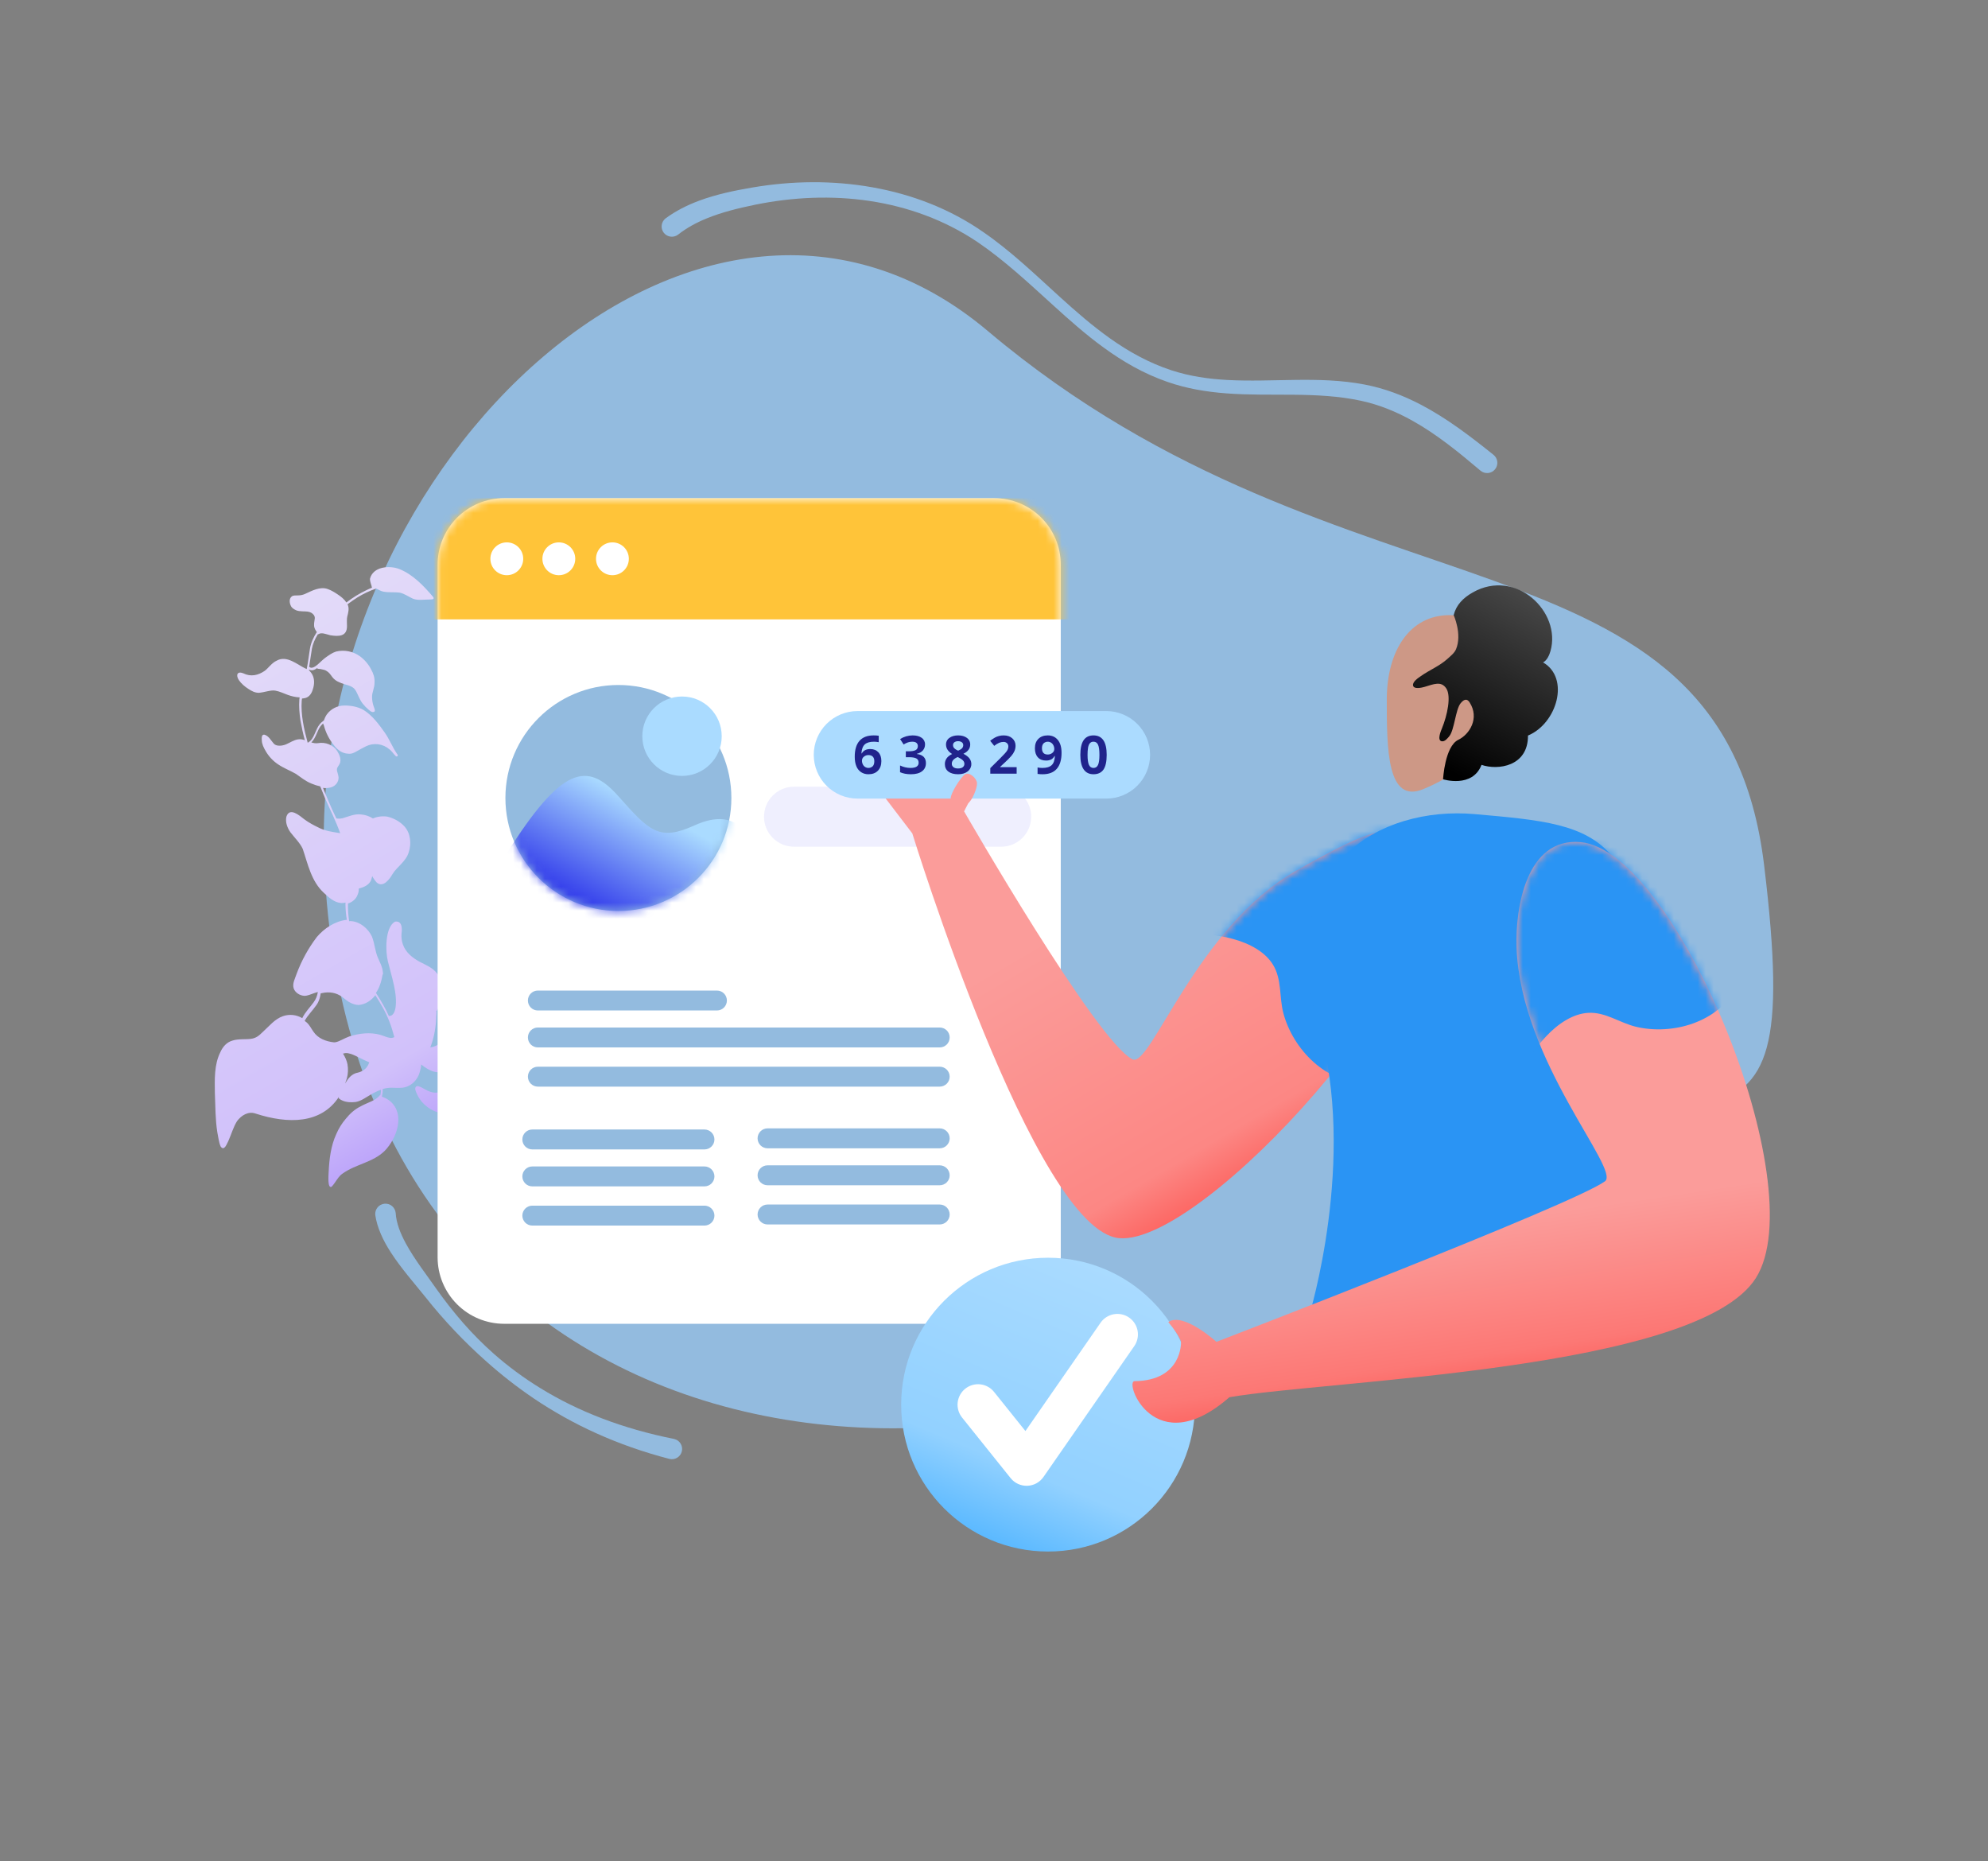 <svg width="250" height="234" viewBox="0 0 250 234" fill="none" xmlns="http://www.w3.org/2000/svg">
<rect x="0" y="0" width="250" height="234" fill="#808080" stroke="none"/>
<path fill-rule="evenodd" clip-rule="evenodd" d="M124.24 41.636C169.273 79.613 216.543 65.058 221.843 108.767C227.474 155.227 212.413 127.265 176.141 156.253C123.204 198.562 43.714 183.8 40.77 108.326C38.811 58.044 88.463 11.466 124.24 41.636Z" fill="#93BBDF"/>
<path d="M28.705 143.491C29.102 142.611 29.34 141.714 29.808 140.973C30.336 140.251 31.224 139.693 32.142 140.02C36.254 141.352 40.388 141.321 42.614 137.925C42.599 137.976 42.592 138.03 42.596 138.084C42.596 138.134 42.656 138.153 42.706 138.152C42.757 138.251 42.947 138.328 43.047 138.377C43.566 138.609 44.153 138.632 44.719 138.565C45.433 138.447 46.014 137.973 46.636 137.628C47.037 137.387 47.461 137.185 47.901 137.026C47.911 137.257 47.887 137.488 47.83 137.712C47.818 137.709 47.806 137.708 47.794 137.71C47.782 137.712 47.77 137.716 47.76 137.723C47.262 138.405 46.22 138.617 45.352 139.114C44.611 139.471 44.001 140.035 43.482 140.678C42.991 141.251 42.59 141.896 42.292 142.591C41.595 144.1 41.407 145.772 41.327 147.414C41.321 147.742 41.154 149.503 41.707 149.218C42.237 148.645 42.516 147.926 43.098 147.551C44.784 146.357 46.889 146.173 48.382 144.704C49.884 143.155 50.971 140.169 49.112 138.502C48.837 138.266 48.521 138.081 48.18 137.957C48.12 137.938 48.08 137.908 48.02 137.889C48.105 137.578 48.142 137.256 48.128 136.933C48.482 136.824 48.85 136.769 49.22 136.771C49.766 136.764 50.334 136.847 50.869 136.721C51.791 136.521 52.517 135.747 52.775 134.839C52.851 134.55 52.966 134.191 52.961 133.843C53.423 134.205 53.924 134.547 54.493 134.729C55.311 134.957 56.334 134.855 56.65 133.917C56.842 133.318 56.695 132.694 56.638 132.098C56.584 131.702 56.706 131.114 56.779 130.626C56.819 130.848 56.903 131.059 57.025 131.249C57.178 131.496 57.349 131.732 57.521 131.968C57.438 133.262 57.425 134.693 58.135 135.828C56.372 135.561 55.979 138.389 53.517 137.007C53.197 136.872 52.334 136.216 52.222 136.824C52.195 137.013 52.276 137.171 52.338 137.34C52.502 137.756 52.728 138.145 53.008 138.494C53.855 139.508 55.316 140.256 56.633 139.902C57.099 139.787 57.532 139.414 57.818 139.192C58.158 138.949 58.535 138.764 58.934 138.642C59.746 138.373 60.62 138.273 61.34 137.827C61.506 137.718 61.658 137.589 61.792 137.444C61.91 138.108 62.365 138.749 63.346 139.343C64.677 140.033 65.993 140.405 67.06 141.505C67.241 141.662 67.605 142.174 67.847 142.45C68.15 142.794 68.366 142.632 68.431 142.224C68.889 140.638 68.967 138.897 68.233 137.376C67.895 136.574 67.347 135.657 67.13 134.944C66.993 134.289 67.006 133.782 67.048 133.086C67.135 132.083 67.435 131.11 67.927 130.232C68.103 129.892 68.367 129.581 68.582 129.27C69.069 130.119 69.162 131.221 68.984 132.088C68.701 133.334 68.001 134.645 68.533 135.921C68.75 136.534 69.164 137.096 69.822 137.257C70.181 137.372 70.579 137.367 70.928 137.512C71.128 137.583 71.32 137.678 71.498 137.793L71.588 137.822C71.605 137.817 71.621 137.809 71.635 137.797C71.649 137.786 71.661 137.772 71.669 137.756C71.677 137.74 71.682 137.722 71.683 137.704C71.684 137.687 71.682 137.669 71.676 137.652C71.832 137.471 71.945 136.913 72.013 136.803C72.812 134.616 74.028 133.289 73.202 130.715C73.1 130.387 72.977 130.066 72.832 129.755C73.06 129.712 73.278 129.65 73.506 129.608C74.745 129.294 76.058 129.368 77.12 130.021C77.47 130.216 77.94 130.498 78.152 130.714C78.282 130.822 78.354 131.01 78.524 131.048C78.851 131.004 78.578 130.57 78.555 130.381C78.265 129.381 78.114 128.409 78.162 127.434C78.171 125.704 79.116 124.142 79.592 122.446C79.932 120.971 79.634 119.374 78.942 118.031C77.976 116.204 75.825 115.087 73.806 115.827L73.49 115.99C72.753 115.044 71.652 114.412 70.524 114.018C69.805 113.738 69.048 113.628 68.319 113.378C67.021 112.897 65.501 112.18 64.279 113.01C64.298 112.95 64.327 112.91 64.337 112.88C65.116 111.578 65.157 110.007 65.298 108.534C65.326 107.818 65.448 107.108 65.66 106.423C65.662 106.425 65.663 106.428 65.665 106.43C65.668 106.431 65.67 106.433 65.673 106.434C65.676 106.435 65.679 106.435 65.682 106.435C65.685 106.434 65.688 106.434 65.69 106.432C66.156 106.367 66.597 106.64 67.135 106.713C67.621 106.76 68.109 106.767 68.596 106.735C68.709 107.002 68.821 107.269 68.993 107.505C69.398 108.047 69.949 108.438 70.569 108.719C71.958 109.328 72.589 108.128 73.194 107.116C73.418 106.776 73.803 106.552 74.187 106.23C74.571 105.911 74.888 105.518 75.117 105.075C75.487 104.385 75.615 103.519 75.308 102.777C75.083 102.292 74.564 102.11 74.085 101.957C73.347 101.737 72.6 101.647 71.881 101.367C71.362 101.184 70.892 100.902 70.343 100.759C69.924 100.625 69.467 100.661 69.04 100.706C68.584 100.806 68.118 100.862 67.651 100.872C67.915 99.735 68.129 98.5 68.805 97.727C69.403 96.994 70.294 96.684 71.198 96.644C71.332 96.628 71.469 96.643 71.596 96.689C71.982 97.39 72.468 98.09 73.266 98.328C73.835 98.56 74.55 98.442 74.982 98.019C75.053 97.931 75.112 97.833 75.157 97.729C75.499 98.878 76.223 99.505 77.474 99.41C77.822 99.406 78.159 99.333 78.506 99.279C78.645 99.257 78.804 99.225 78.912 99.144C79.149 98.973 79.174 98.585 78.924 98.439C78.564 98.274 78.129 98.448 77.762 98.512C77.355 98.597 77.098 98.729 76.789 98.614C76.309 98.411 75.885 97.879 75.463 97.496C76.107 97.34 76.68 96.995 77.05 96.453C77.462 95.991 77.927 95.777 78.551 95.63C79.136 95.504 79.77 95.327 80.172 94.845C80.739 94.053 80.744 92.8 79.99 92.114C78.864 91.094 77.53 91.706 77.568 93.237C77.564 93.714 77.631 94.329 77.526 94.659C77.372 95.088 76.998 95.43 76.514 95.704C76.109 95.888 75.694 96.102 75.42 96.444C75.416 95.32 74.634 94.773 73.691 94.009C72.934 93.4 72.063 92.948 71.13 92.678C70.751 92.574 70.322 92.42 69.926 92.574C69.501 92.768 69.597 93.293 69.829 93.599C70.316 94.398 71.276 94.903 71.326 95.728C71.377 95.876 71.301 96.116 71.323 96.304C70.358 96.276 69.349 96.646 68.702 97.38C67.809 98.315 67.655 99.619 67.372 100.816C66.597 100.865 65.802 100.874 65.028 100.973C64.998 100.964 64.978 100.974 64.949 101.014C64.924 101.002 64.896 100.999 64.869 101.005C64.845 101.014 64.824 101.029 64.808 101.048C64.791 101.068 64.78 101.091 64.775 101.116C64.771 101.141 64.772 101.167 64.781 101.191C64.789 101.215 64.803 101.237 64.822 101.254C65.57 101.633 66.22 102.179 66.721 102.851C66.21 104.19 65.58 105.489 65.249 106.885C64.919 108.38 65.049 110.039 64.647 111.395C64.477 112.083 64.164 112.544 63.874 113.194C63.903 113.154 63.864 113.224 63.825 113.294C63.74 113.38 63.674 113.482 63.63 113.595L63.6 113.585C62.074 113.097 60.547 114.258 59.25 114.701C58.825 114.846 58.358 114.911 58.011 114.965C57.634 115.009 56.571 115.032 57.323 115.57C58.084 116.077 58.924 116.495 59.667 117.062C60.089 117.445 60.483 118.016 60.769 118.57C61.533 120.101 62.12 121.824 63.21 123.162C63.2 123.195 63.201 123.229 63.211 123.262C63.669 124.151 63.253 125.09 62.355 125.578C61.94 125.792 61.294 125.849 60.791 126.134C59.352 125.525 57.784 126.558 57.003 127.76C56.702 128.341 56.601 129.018 56.579 129.654C56.578 129.85 56.587 130.045 56.606 130.24C56.573 130.196 56.528 130.161 56.478 130.139C56.427 130.117 56.371 130.109 56.316 130.115C55.8 130.181 55.461 130.93 55.255 131.161C54.981 131.503 54.525 131.637 54.109 131.702C54.621 130.463 54.821 128.96 54.85 128.045C54.846 127.747 54.921 127.408 54.878 127.13C54.897 127.122 54.914 127.109 54.927 127.093C54.941 127.078 54.951 127.059 54.957 127.04C54.984 126.85 55.418 126.577 55.603 126.256C55.827 125.866 55.891 125.408 55.886 124.961C55.934 124.036 55.556 123.156 54.98 122.427C54.434 121.658 53.446 121.293 52.755 120.923C51.804 120.388 51.031 119.761 50.671 118.772C50.513 118.32 50.453 117.839 50.495 117.362C50.597 116.735 50.555 115.731 49.662 115.891C48.409 116.612 48.455 119.614 48.778 120.872C49.239 122.785 50.031 125.002 49.725 126.785C49.612 127.343 49.369 127.744 48.971 127.749C48.941 127.739 48.921 127.749 48.892 127.74C48.483 126.8 47.955 125.922 47.408 125.054C47.367 124.975 47.317 124.926 47.276 124.847C47.479 124.552 47.642 124.233 47.761 123.897C47.922 123.468 48.036 123.023 48.103 122.57C48.212 122.49 48.149 122.272 48.138 122.152C48.081 121.557 47.776 121.014 47.541 120.46C47.153 119.61 47.131 118.646 46.762 117.736C46.273 116.738 45.299 115.915 44.174 115.819C44.085 115.809 43.994 115.813 43.906 115.832C43.793 115.096 43.745 114.352 43.76 113.607C44.294 113.432 44.777 113.058 44.969 112.509C45.08 112.265 45.131 111.999 45.119 111.731C45.733 111.565 46.396 111.298 46.657 110.689C46.714 110.509 46.772 110.329 46.809 110.16C46.96 110.454 47.151 110.726 47.376 110.968C48.19 111.674 49.001 110.531 49.371 109.89C49.897 109.019 51.042 108.329 51.386 107.202C51.77 106.104 51.644 104.743 50.819 103.869C50.265 103.279 49.504 102.871 48.707 102.682C48.102 102.59 47.484 102.666 46.92 102.902L46.9 102.912C46.438 102.619 45.91 102.444 45.363 102.404C44.567 102.314 43.826 102.671 43.063 102.889C42.848 102.938 42.627 102.951 42.408 102.927L42.378 102.917C42.353 102.905 42.325 102.902 42.298 102.908C41.972 102.226 41.645 101.545 41.359 100.842C41.113 100.269 40.857 99.675 40.621 99.072C40.968 99.119 41.32 99.091 41.654 98.99C42.199 98.834 42.62 98.292 42.573 97.716C42.539 97.359 42.356 97.003 42.372 96.745C42.36 96.526 42.547 96.355 42.712 96.044C42.964 95.515 42.698 94.901 42.404 94.428C41.907 93.659 40.909 93.273 39.996 93.443C39.669 93.487 39.439 93.43 39.15 93.354C39.72 92.81 39.888 91.874 40.318 91.302C40.416 91.179 40.524 91.064 40.642 90.96C40.634 90.987 40.635 91.016 40.644 91.043C40.654 91.069 40.671 91.092 40.694 91.109C40.697 91.154 40.711 91.198 40.735 91.237C40.969 92.121 41.386 92.945 41.957 93.658C42.392 94.259 43.014 94.739 43.78 94.769C44.188 94.834 44.563 94.64 44.889 94.448C45.254 94.234 45.63 94.041 46.005 93.847C46.481 93.608 47.017 93.515 47.545 93.582C48.073 93.648 48.57 93.87 48.972 94.219C49.242 94.405 49.456 94.77 49.747 95.045C49.765 95.074 49.792 95.096 49.824 95.108C49.856 95.12 49.891 95.121 49.923 95.11C49.956 95.099 49.983 95.077 50.002 95.049C50.02 95.02 50.028 94.986 50.024 94.952C50.004 94.863 49.913 94.784 49.872 94.705C49.356 93.946 48.977 92.966 48.4 92.138C47.651 91.074 46.833 89.971 45.721 89.269C44.98 88.85 44.104 88.702 43.259 88.712C42.839 88.719 42.426 88.822 42.052 89.015C41.679 89.207 41.355 89.483 41.105 89.822C40.944 90.059 40.817 90.318 40.727 90.591C40.691 90.606 40.66 90.631 40.638 90.662C39.919 91.158 39.769 91.935 39.4 92.626C39.205 92.976 39.059 93.176 38.772 93.349L38.693 93.389C38.215 91.636 37.815 89.841 37.943 88.1C37.949 88.01 37.961 87.92 37.98 87.832C38.119 87.81 38.268 87.808 38.397 87.767C38.902 87.632 39.195 87.181 39.338 86.682C39.568 86.013 39.588 85.228 39.154 84.627C39.083 84.538 38.972 84.37 38.861 84.302C38.874 84.267 38.881 84.23 38.88 84.193C39.23 84.387 39.577 84.234 39.862 84.012L39.872 84.031C40.003 84.139 40.201 84.087 40.351 84.135C40.49 84.163 40.879 84.238 40.999 84.326C41.379 84.53 41.542 84.796 41.794 85.141C42.017 85.425 42.311 85.645 42.647 85.777C43.387 86.146 44.282 86.135 44.677 86.756C44.99 87.22 45.198 87.963 45.612 88.475C45.835 88.754 46.084 89.011 46.357 89.241C46.498 89.368 46.668 89.505 46.858 89.533C47.345 89.557 47.071 89.073 46.988 88.816C46.865 88.454 46.797 88.077 46.786 87.695C46.758 87.059 47.119 86.498 47.1 85.782C47.133 85.216 46.958 84.681 46.683 84.197C46.349 83.537 45.866 82.965 45.272 82.524C44.843 82.213 44.352 81.998 43.833 81.894C43.313 81.79 42.777 81.801 42.262 81.925C41.767 82.08 41.353 82.393 40.949 82.676C40.348 83.111 39.751 83.894 39.235 83.96C39.047 83.982 39.046 83.932 38.876 83.845C39.006 83.078 39.096 82.331 39.226 81.564C39.319 81.016 39.599 80.347 39.97 79.756C40 79.765 40.02 79.755 40.059 79.735C40.434 79.492 40.953 79.724 41.532 79.876C42.568 80.042 43.651 80.059 43.635 78.717C43.63 78.32 43.594 77.813 43.67 77.524C43.794 77.035 43.956 76.477 43.702 75.983C44.115 75.67 44.539 75.376 44.973 75.103C45.71 74.655 46.492 74.286 47.306 74.001C47.606 74.146 47.906 74.341 48.235 74.397C48.872 74.519 49.707 74.439 50.244 74.512C50.892 74.653 51.324 75.006 51.944 75.286C52.593 75.527 53.316 75.379 53.992 75.381C54.211 75.368 54.689 75.422 54.486 75.077C53.286 73.67 51.956 72.254 50.218 71.55C48.97 71.068 46.904 71.232 46.525 72.778C46.531 73.225 46.714 73.531 46.778 73.898C46.562 73.979 46.351 74.071 46.145 74.174C45.227 74.605 44.36 75.136 43.559 75.756C43.305 75.362 42.914 75.038 42.533 74.785C42.112 74.501 41.701 74.238 41.212 74.065C40.254 73.709 39.187 74.308 38.436 74.645C38.137 74.792 37.808 74.867 37.474 74.866C37.206 74.879 36.907 74.833 36.691 74.995C36.316 75.287 36.403 75.843 36.596 76.218C36.728 76.475 37.009 76.631 37.269 76.747C37.678 76.911 38.373 76.853 38.672 76.899C39.05 76.954 39.301 77.1 39.483 77.356C39.559 77.474 39.595 77.613 39.587 77.753C39.57 78.011 39.494 78.251 39.497 78.499C39.461 78.818 39.594 79.124 39.776 79.381C39.792 79.415 39.816 79.446 39.846 79.469C39.427 80.111 39.107 80.8 38.977 81.567C38.829 82.444 38.74 83.29 38.571 84.127C38.532 84.1 38.487 84.08 38.441 84.069C37.432 83.614 36.074 82.338 34.801 83.069C34.188 83.335 33.739 84.016 33.305 84.34C32.457 84.927 31.535 85.127 30.595 84.661C29.836 84.352 29.634 84.882 30.029 85.503C30.343 85.966 30.785 86.339 31.265 86.641C31.646 86.895 32.056 87.108 32.534 87.113C33.259 87.064 34.04 86.736 34.618 86.839C35.166 86.931 35.676 87.194 36.195 87.376C36.654 87.54 37.173 87.673 37.68 87.686C37.661 87.775 37.649 87.865 37.643 87.955C37.575 88.841 37.655 89.724 37.785 90.607C37.934 91.431 38.113 92.264 38.332 93.076C38.062 92.961 37.765 92.923 37.475 92.967C36.92 93.054 36.467 93.387 35.952 93.602C35.477 93.797 34.743 93.875 34.42 93.492C34.068 93.098 33.812 92.555 33.273 92.382C32.855 92.298 32.911 92.844 32.925 93.112C32.94 93.579 33.164 94.014 33.398 94.418C33.775 95.082 34.298 95.65 34.929 96.08C35.701 96.607 36.429 96.857 37.21 97.305C37.832 97.734 38.444 98.244 39.163 98.523C39.52 98.679 39.891 98.797 40.271 98.878C40.455 99.333 40.65 99.808 40.834 100.263C41.499 101.795 42.242 103.238 42.778 104.762C41.822 104.604 40.866 104.497 39.965 104.011C39.465 103.768 38.815 103.428 38.283 103.027C37.661 102.548 36.415 101.44 36.013 102.697C35.862 103.375 36.129 104.087 36.514 104.639C37.049 105.338 37.743 106.006 38.07 106.737C38.709 108.608 39.133 110.79 40.711 112.252C41.335 112.831 42.019 113.479 42.904 113.547C43.088 113.553 43.272 113.534 43.45 113.491C43.441 113.571 43.452 113.64 43.443 113.72C43.451 114.369 43.509 115.016 43.616 115.656C42.146 115.813 40.766 116.725 39.835 117.829C38.772 119.232 37.92 120.783 37.306 122.432C37.115 123.031 36.735 123.652 36.931 124.276C37.107 124.811 37.698 125.181 38.265 125.214C38.692 125.219 39.087 125.015 39.493 124.881C39.648 124.823 39.807 124.774 39.969 124.736C39.903 125.207 39.72 125.653 39.437 126.035C39.017 126.627 38.369 127.261 38.01 128.021C37.648 127.804 37.243 127.67 36.824 127.627C36.404 127.584 35.98 127.633 35.582 127.772C34.542 128.132 33.838 129.045 33.051 129.751C32.57 130.224 32.226 130.526 31.551 130.624C30.946 130.711 29.941 130.604 29.238 130.841C28.514 131.038 28.015 131.621 27.724 132.271C26.918 133.861 27.001 135.719 27.022 137.458C27.091 139.097 27.072 140.758 27.33 142.375C27.456 142.96 27.515 143.655 27.759 144.179C28.234 144.809 28.578 143.681 28.705 143.491ZM67.003 103.205C67.288 103.709 67.503 104.223 67.748 104.747C67.982 105.201 68.225 105.626 68.42 106.1C68.486 106.234 68.541 106.373 68.584 106.516C68.048 106.542 67.451 106.55 67.023 106.445C66.654 106.361 66.284 106.176 65.896 106.201C65.88 106.206 65.863 106.207 65.846 106.201C66.162 105.213 66.598 104.214 67.003 103.205ZM64.03 113.738C64.095 113.7 64.143 113.639 64.167 113.568C65.198 112.511 66.585 113.021 68.084 113.6C69.022 113.966 70.028 114.073 70.937 114.479C71.686 114.769 72.548 115.325 73.061 115.835C73.172 115.941 73.273 116.056 73.363 116.18C72.545 116.677 71.907 117.43 71.641 118.368C71.064 119.965 71.086 121.804 70.717 123.319C70.402 124.407 69.907 125.387 69.151 126.201C68.573 125.274 67.66 125.344 66.689 125.644C66.204 125.769 65.837 125.834 65.595 125.558C65.413 125.352 65.301 125.085 65.158 124.808C65.228 124.847 65.318 124.876 65.388 124.914C65.887 125.058 66.433 125.001 66.929 124.896C68.028 124.554 68.499 123.286 68.646 122.261C68.67 121.969 68.622 121.676 68.506 121.407C68.7 121.377 68.888 121.314 69.061 121.222C69.426 121.009 69.7 120.667 69.955 120.336C70.56 119.474 70.696 118.379 70.445 117.358C69.912 115.207 68.135 114.523 66.086 114.479C65.39 114.437 64.641 114.148 63.912 113.849C64 113.778 64.01 113.748 64.03 113.738ZM61.557 126.263C62.063 126.128 62.578 126.012 62.972 125.66C63.402 125.282 63.675 124.758 63.739 124.189C63.749 124.029 63.733 123.868 63.694 123.712C63.743 123.762 63.794 123.811 63.855 123.88C63.645 124.588 63.584 125.344 63.543 126.09C63.529 126.498 63.553 126.885 63.727 127.271C63.737 127.29 63.717 127.301 63.727 127.321C64.094 128.082 64.878 128.778 65.263 129.38C65.701 130.229 65.346 131.287 64.798 131.97C64.2 132.703 63.452 133.288 62.734 133.933L62.704 133.874C62.581 133.645 62.417 133.442 62.219 133.273C61.475 132.606 60.45 132.51 59.738 131.952C59.417 131.717 59.273 131.291 59.458 131.02C59.478 131.01 59.487 130.98 59.507 130.97C59.616 130.89 59.734 130.828 59.843 130.748C60.701 130.23 61.627 129.553 61.794 128.517C61.852 128.001 61.836 127.479 61.745 126.967C61.695 126.729 61.633 126.494 61.557 126.263ZM43.134 132.481C43.221 132.452 43.311 132.431 43.402 132.418C43.69 132.395 43.839 132.443 44.129 132.519C44.857 132.768 45.639 133.266 46.447 133.574C46.428 133.584 46.428 133.584 46.418 133.614C46.207 134.273 45.725 134.696 44.992 134.874C44.397 134.98 43.954 135.384 43.632 135.875C43.546 135.993 43.468 136.117 43.398 136.245C43.465 136.036 43.552 135.816 43.619 135.606C43.774 135.022 43.801 134.412 43.697 133.816C43.612 133.36 43.398 132.895 43.134 132.481ZM39.79 126.379C40.112 125.937 40.255 125.439 40.328 124.901C40.507 124.859 40.695 124.837 40.854 124.805C41.777 124.704 42.545 124.934 43.248 125.522C43.781 125.972 44.402 126.353 45.107 126.364C45.971 126.294 46.691 125.798 47.2 125.136C47.879 126.211 48.528 127.277 48.99 128.513C49.247 129.156 49.413 129.771 49.59 130.405C49.429 130.491 49.245 130.525 49.064 130.501C48.726 130.475 48.226 130.233 47.817 130.118C46.53 129.756 45.171 129.932 43.923 130.324C43.31 130.541 42.659 130.976 42.173 131.051C42.116 131.051 42.06 131.055 42.004 131.063C40.999 130.956 39.98 130.581 39.403 129.703C39.13 129.319 38.926 128.874 38.564 128.56C38.484 128.502 38.403 128.443 38.313 128.365C38.682 127.674 39.272 127.12 39.79 126.378V126.379Z" fill="url(#paint0_linear_28_326)"/>
<path fill-rule="evenodd" clip-rule="evenodd" d="M47.19 152.757C47.412 154.326 48.149 155.938 49.16 157.497C50.459 159.5 52.166 161.434 53.491 163.081C54.656 164.56 55.888 165.967 57.167 167.323C58.451 168.684 59.797 169.978 61.199 171.222C63.063 172.884 65.035 174.421 67.103 175.823C71.975 179.111 77.585 181.731 84.205 183.447C84.37 183.484 84.541 183.489 84.708 183.461C84.875 183.432 85.034 183.371 85.177 183.281C85.321 183.191 85.445 183.073 85.543 182.935C85.641 182.797 85.71 182.641 85.748 182.476C85.785 182.311 85.79 182.141 85.762 181.974C85.733 181.807 85.672 181.647 85.582 181.504C85.492 181.361 85.375 181.237 85.237 181.139C85.099 181.041 84.943 180.971 84.778 180.934C78.328 179.645 72.749 177.502 67.938 174.534C65.869 173.264 63.913 171.82 62.091 170.216C60.727 169.007 59.441 167.713 58.24 166.342C57.043 164.969 55.918 163.536 54.868 162.049C53.697 160.369 52.156 158.399 51.047 156.371C50.341 155.076 49.83 153.762 49.758 152.507C49.723 152.167 49.556 151.856 49.291 151.64C49.028 151.424 48.689 151.321 48.349 151.354C48.01 151.387 47.697 151.554 47.48 151.817C47.263 152.08 47.159 152.418 47.19 152.757L47.19 152.757ZM85.271 29.502C86.339 28.661 87.54 28.009 88.808 27.487C90.793 26.671 92.933 26.159 94.98 25.738C99.724 24.773 104.648 24.553 109.412 25.276C114.181 25.999 118.775 27.661 122.864 30.391C126.277 32.703 129.304 35.539 132.361 38.312C134.439 40.203 136.532 42.066 138.791 43.704C141.219 45.473 143.833 46.987 146.798 48.015C149.247 48.871 151.717 49.269 154.197 49.46C159.837 49.892 165.535 49.183 171.16 50.394C173.485 50.898 175.61 51.78 177.605 52.892C180.678 54.604 183.447 56.867 186.185 59.185C186.315 59.294 186.466 59.375 186.628 59.425C186.79 59.476 186.961 59.493 187.13 59.477C187.299 59.462 187.463 59.412 187.613 59.333C187.763 59.253 187.896 59.145 188.004 59.014C188.112 58.883 188.193 58.732 188.242 58.569C188.292 58.407 188.309 58.236 188.292 58.067C188.275 57.898 188.225 57.734 188.145 57.584C188.065 57.435 187.956 57.303 187.824 57.195C184.901 54.855 181.941 52.587 178.688 50.887C176.471 49.731 174.13 48.831 171.572 48.346C165.829 47.249 160.054 48.092 154.31 47.776C151.964 47.647 149.623 47.316 147.293 46.554C144.457 45.618 141.946 44.218 139.61 42.561C137.378 40.978 135.305 39.172 133.263 37.317C130.159 34.499 127.128 31.575 123.678 29.198C119.455 26.249 114.671 24.432 109.695 23.549C104.73 22.666 99.569 22.722 94.578 23.584C92.376 23.958 90.076 24.435 87.926 25.233C86.421 25.791 84.993 26.512 83.709 27.452C83.437 27.659 83.258 27.966 83.213 28.304C83.167 28.643 83.258 28.986 83.465 29.258C83.672 29.53 83.979 29.709 84.318 29.754C84.656 29.8 84.999 29.709 85.271 29.502L85.271 29.502Z" fill="#93BBDF"/>
<path fill-rule="evenodd" clip-rule="evenodd" d="M133.396 71.001C133.395 68.785 132.515 66.659 130.948 65.092C129.381 63.525 127.256 62.643 125.04 62.642H63.388C61.171 62.643 59.046 63.525 57.479 65.092C55.913 66.659 55.032 68.785 55.031 71.001V158.092C55.032 160.308 55.913 162.433 57.479 164.001C59.046 165.568 61.171 166.45 63.388 166.451H125.04C127.256 166.45 129.381 165.568 130.948 164.001C132.515 162.433 133.395 160.308 133.396 158.092L133.396 71.001Z" fill="white"/>
<mask id="mask0_28_326" style="mask-type:luminance" maskUnits="userSpaceOnUse" x="55" y="62" width="79" height="105">
<path d="M133.396 71.001C133.395 68.785 132.515 66.659 130.948 65.092C129.381 63.525 127.256 62.643 125.04 62.642H63.388C61.171 62.643 59.046 63.525 57.479 65.092C55.913 66.659 55.032 68.785 55.031 71.001V158.092C55.032 160.308 55.913 162.433 57.479 164.001C59.046 165.568 61.171 166.45 63.388 166.451H125.04C127.256 166.45 129.381 165.568 130.948 164.001C132.515 162.433 133.395 160.308 133.396 158.092L133.396 71.001Z" fill="white"/>
</mask>
<g mask="url(#mask0_28_326)">
<path fill-rule="evenodd" clip-rule="evenodd" d="M142.689 76.256V64.267C142.689 63.37 141.788 62.642 140.682 62.642H47.747C46.64 62.642 45.74 63.37 45.74 64.267V76.256C45.74 77.153 46.64 77.882 47.747 77.882H140.682C141.788 77.882 142.689 77.153 142.689 76.256Z" fill="#FFC439"/>
<path d="M63.733 72.326C64.874 72.326 65.798 71.402 65.798 70.262C65.798 69.121 64.874 68.197 63.733 68.197C62.593 68.197 61.668 69.121 61.668 70.262C61.668 71.402 62.593 72.326 63.733 72.326Z" fill="white"/>
<path d="M70.275 72.326C71.416 72.326 72.34 71.402 72.34 70.262C72.34 69.121 71.416 68.197 70.275 68.197C69.135 68.197 68.21 69.121 68.21 70.262C68.21 71.402 69.135 72.326 70.275 72.326Z" fill="white"/>
<path d="M77.015 72.326C78.156 72.326 79.08 71.402 79.08 70.262C79.08 69.121 78.156 68.197 77.015 68.197C75.875 68.197 74.95 69.121 74.95 70.262C74.95 71.402 75.875 72.326 77.015 72.326Z" fill="white"/>
</g>
<path d="M77.766 114.546C85.613 114.546 91.974 108.185 91.974 100.338C91.974 92.491 85.613 86.13 77.766 86.13C69.919 86.13 63.558 92.491 63.558 100.338C63.558 108.185 69.919 114.546 77.766 114.546Z" fill="#93BBDF"/>
<mask id="mask1_28_326" style="mask-type:luminance" maskUnits="userSpaceOnUse" x="63" y="86" width="29" height="29">
<path d="M77.766 114.546C85.613 114.546 91.974 108.185 91.974 100.338C91.974 92.491 85.613 86.13 77.766 86.13C69.919 86.13 63.558 92.491 63.558 100.338C63.558 108.185 69.919 114.546 77.766 114.546Z" fill="white"/>
</mask>
<g mask="url(#mask1_28_326)">
<path fill-rule="evenodd" clip-rule="evenodd" d="M63.673 107.386C70.638 96.316 73.856 95.716 77.764 100.117C81.677 104.518 82.874 105.812 87.344 103.781C91.809 101.751 93.892 103.952 95.269 106.985C96.646 110.019 78.244 118.322 74.841 118.255C71.438 118.188 56.702 118.455 63.673 107.386Z" fill="url(#paint1_linear_28_326)"/>
</g>
<path d="M85.767 97.563C88.524 97.563 90.759 95.328 90.759 92.57C90.759 89.813 88.524 87.578 85.767 87.578C83.01 87.578 80.774 89.813 80.774 92.57C80.774 95.328 83.01 97.563 85.767 97.563Z" fill="#AADBFF"/>
<path fill-rule="evenodd" clip-rule="evenodd" d="M91.409 125.803C91.409 125.638 91.377 125.475 91.314 125.323C91.251 125.17 91.159 125.032 91.042 124.916C90.926 124.799 90.787 124.707 90.635 124.644C90.483 124.582 90.319 124.55 90.154 124.551H67.635C67.471 124.551 67.308 124.583 67.156 124.646C67.005 124.709 66.867 124.801 66.751 124.917C66.635 125.034 66.543 125.172 66.48 125.324C66.418 125.476 66.386 125.639 66.386 125.803V125.804C66.386 125.968 66.418 126.131 66.48 126.283C66.543 126.435 66.635 126.573 66.751 126.689C66.867 126.806 67.005 126.898 67.156 126.961C67.308 127.024 67.471 127.056 67.635 127.056H90.154C90.319 127.057 90.483 127.025 90.635 126.962C90.787 126.9 90.926 126.808 91.043 126.691C91.159 126.575 91.251 126.436 91.314 126.284C91.377 126.132 91.409 125.969 91.409 125.804V125.803Z" fill="#93BBDF"/>
<path fill-rule="evenodd" clip-rule="evenodd" d="M129.678 102.691C129.678 101.69 129.279 100.731 128.571 100.023C127.863 99.316 126.904 98.919 125.903 98.919H99.848C99.353 98.919 98.862 99.016 98.405 99.206C97.948 99.396 97.532 99.674 97.182 100.024C96.832 100.374 96.554 100.79 96.365 101.248C96.176 101.705 96.079 102.196 96.079 102.691V102.692C96.079 103.187 96.176 103.678 96.365 104.135C96.554 104.593 96.832 105.009 97.182 105.359C97.532 105.709 97.948 105.987 98.405 106.176C98.862 106.366 99.353 106.463 99.848 106.463H125.903C126.903 106.464 127.863 106.067 128.571 105.359C129.279 104.652 129.677 103.693 129.678 102.692V102.691Z" fill="#EFEFFE"/>
<path fill-rule="evenodd" clip-rule="evenodd" d="M89.843 143.274C89.843 142.942 89.711 142.624 89.477 142.389C89.243 142.155 88.925 142.022 88.593 142.022H66.938C66.606 142.022 66.288 142.155 66.054 142.389C65.82 142.624 65.688 142.942 65.688 143.274V143.275C65.688 143.607 65.82 143.925 66.054 144.159C66.288 144.394 66.606 144.526 66.938 144.527H88.593C88.925 144.526 89.243 144.394 89.477 144.159C89.712 143.925 89.843 143.607 89.843 143.275L89.843 143.274ZM119.425 143.133C119.425 142.801 119.294 142.483 119.059 142.248C118.825 142.013 118.507 141.881 118.175 141.881H96.52C96.188 141.881 95.871 142.013 95.636 142.248C95.402 142.483 95.27 142.801 95.27 143.133V143.134C95.27 143.465 95.402 143.783 95.636 144.018C95.871 144.253 96.188 144.385 96.52 144.385H118.176C118.507 144.385 118.825 144.253 119.06 144.018C119.294 143.783 119.426 143.465 119.426 143.134L119.425 143.133ZM119.424 130.449C119.425 130.285 119.393 130.122 119.331 129.97C119.268 129.818 119.176 129.68 119.06 129.564C118.823 129.329 118.504 129.197 118.17 129.197H67.641C67.308 129.197 66.988 129.329 66.751 129.564C66.635 129.68 66.543 129.818 66.481 129.97C66.418 130.122 66.386 130.285 66.387 130.449V130.45C66.386 130.615 66.418 130.778 66.481 130.929C66.543 131.081 66.635 131.219 66.751 131.336C66.988 131.57 67.308 131.702 67.641 131.702H118.17C118.504 131.702 118.823 131.57 119.06 131.336C119.176 131.219 119.268 131.081 119.331 130.929C119.393 130.777 119.425 130.615 119.424 130.45V130.449ZM89.843 147.921C89.843 147.589 89.711 147.271 89.477 147.036C89.243 146.801 88.925 146.669 88.593 146.668H66.938C66.606 146.669 66.288 146.801 66.054 147.036C65.82 147.271 65.688 147.589 65.688 147.921V147.921C65.688 148.253 65.82 148.571 66.054 148.806C66.288 149.041 66.606 149.173 66.938 149.173H88.593C88.925 149.173 89.243 149.041 89.477 148.806C89.712 148.571 89.843 148.253 89.843 147.921L89.843 147.921ZM119.425 147.779C119.425 147.448 119.294 147.129 119.059 146.895C118.825 146.66 118.507 146.528 118.175 146.527H96.52C96.188 146.528 95.871 146.66 95.636 146.895C95.402 147.129 95.27 147.448 95.27 147.779V147.78C95.27 148.112 95.402 148.43 95.636 148.665C95.871 148.899 96.188 149.031 96.52 149.032H118.176C118.507 149.032 118.825 148.899 119.06 148.665C119.294 148.43 119.426 148.112 119.426 147.78L119.425 147.779ZM119.424 135.378C119.425 135.214 119.393 135.051 119.331 134.899C119.268 134.747 119.176 134.609 119.06 134.493C118.823 134.258 118.504 134.126 118.17 134.126H67.641C67.308 134.126 66.988 134.258 66.751 134.493C66.635 134.609 66.543 134.747 66.481 134.899C66.418 135.051 66.386 135.214 66.387 135.378V135.379C66.386 135.543 66.418 135.706 66.481 135.858C66.543 136.01 66.635 136.148 66.751 136.264C66.988 136.499 67.308 136.631 67.641 136.631H118.17C118.504 136.631 118.823 136.499 119.06 136.264C119.176 136.148 119.268 136.01 119.331 135.858C119.393 135.706 119.425 135.543 119.424 135.379V135.378ZM89.843 152.849C89.843 152.517 89.711 152.199 89.477 151.965C89.243 151.73 88.925 151.598 88.593 151.597H66.938C66.606 151.598 66.288 151.73 66.054 151.965C65.82 152.199 65.688 152.517 65.688 152.849V152.85C65.688 153.182 65.82 153.5 66.054 153.735C66.288 153.969 66.606 154.101 66.938 154.102H88.593C88.925 154.101 89.243 153.969 89.477 153.735C89.712 153.5 89.843 153.182 89.843 152.85L89.843 152.849ZM119.425 152.708C119.425 152.376 119.294 152.058 119.059 151.823C118.825 151.588 118.507 151.456 118.175 151.456H96.52C96.188 151.456 95.871 151.588 95.636 151.823C95.402 152.058 95.27 152.376 95.27 152.708V152.709C95.27 153.041 95.402 153.359 95.636 153.593C95.871 153.828 96.188 153.96 96.52 153.961H118.176C118.507 153.96 118.825 153.828 119.06 153.593C119.294 153.359 119.426 153.041 119.426 152.709L119.425 152.708Z" fill="#93BBDF"/>
<path fill-rule="evenodd" clip-rule="evenodd" d="M182.284 77.344C187.233 77.344 190.841 81.901 190.137 88.087C189.637 92.471 184.287 97.035 178.993 99.222C174.42 101.112 174.395 94.198 174.395 87.972C174.395 81.746 177.338 77.344 182.284 77.344Z" fill="#CD9886"/>
<path fill-rule="evenodd" clip-rule="evenodd" d="M178.509 110.244C183.268 121.269 151.383 156.592 140.754 155.685C130.123 154.774 114.725 104.786 114.725 104.786L110.245 98.919L122.062 100.415L121.24 102.019C121.24 102.019 137.906 131.032 142.435 133.204C144.687 134.285 150.558 116.526 163.02 109.465C176.609 101.772 175.787 103.938 178.509 110.244Z" fill="url(#paint2_linear_28_326)"/>
<mask id="mask2_28_326" style="mask-type:luminance" maskUnits="userSpaceOnUse" x="110" y="98" width="69" height="58">
<path d="M178.509 110.244C183.268 121.269 151.383 156.592 140.754 155.685C130.123 154.774 114.725 104.786 114.725 104.786L110.245 98.919L122.062 100.415L121.24 102.019C121.24 102.019 137.906 131.032 142.435 133.204C144.687 134.285 150.558 116.526 163.02 109.465C176.609 101.772 175.787 103.938 178.509 110.244Z" fill="white"/>
</mask>
<g mask="url(#mask2_28_326)">
<path fill-rule="evenodd" clip-rule="evenodd" d="M148.771 117.608C152.28 117.102 158.092 118.049 160.083 121.298C161.225 123.16 160.85 125.378 161.395 127.416C162.609 131.958 166.843 136.323 171.833 136.142C177.941 135.927 179.924 127.754 181.082 123.111C182.633 116.859 184.17 108.84 178.935 103.867C178 102.978 176.926 102.274 175.773 101.708C174.242 100.961 172.607 100.449 170.924 100.188C168.824 99.851 166.636 99.837 164.539 100.213C161.091 100.838 157.885 102.592 155.218 104.829C151.762 107.737 149.243 111.324 147.242 115.345L148.771 117.608Z" fill="#2A94F4"/>
</g>
<path fill-rule="evenodd" clip-rule="evenodd" d="M185.44 102.365C202.134 103.834 207.777 104.203 206.884 135.069C205.982 166.545 164.627 165.439 164.627 165.439C164.627 165.439 170.7 145.752 165.823 128.964C159.928 108.699 173.648 101.327 185.44 102.365Z" fill="#2A94F4"/>
<path fill-rule="evenodd" clip-rule="evenodd" d="M144.629 94.91C144.628 93.451 144.048 92.052 143.017 91.021C141.985 89.989 140.586 89.409 139.127 89.408H107.835C106.376 89.408 104.976 89.988 103.944 91.02C102.913 92.052 102.333 93.451 102.333 94.911C102.333 96.37 102.913 97.77 103.944 98.802C104.976 99.834 106.376 100.413 107.835 100.413H139.127C140.586 100.413 141.985 99.832 143.017 98.801C144.048 97.769 144.628 96.37 144.629 94.91Z" fill="#ABDBFF"/>
<path d="M110.505 92.51V93.321C110.309 93.284 110.111 93.263 109.912 93.261C109.386 93.261 108.999 93.373 108.752 93.598C108.504 93.823 108.36 94.201 108.329 94.734H108.37C108.581 94.368 108.937 94.184 109.437 94.184C109.865 94.184 110.206 94.319 110.458 94.588C110.711 94.857 110.835 95.226 110.835 95.693C110.835 96.206 110.69 96.61 110.401 96.907C110.113 97.205 109.716 97.353 109.216 97.353C108.887 97.361 108.564 97.27 108.288 97.093C108.016 96.909 107.807 96.646 107.689 96.34C107.555 96.012 107.488 95.617 107.488 95.154C107.488 94.271 107.684 93.602 108.086 93.149C108.489 92.695 109.082 92.468 109.87 92.468C110.083 92.466 110.295 92.48 110.505 92.51ZM109.948 95.718C109.948 95.469 109.886 95.277 109.762 95.143C109.633 95.009 109.453 94.942 109.216 94.942C109.002 94.935 108.794 95.009 108.633 95.149C108.56 95.205 108.501 95.276 108.46 95.359C108.419 95.441 108.397 95.531 108.396 95.623C108.387 95.865 108.466 96.102 108.618 96.291C108.687 96.37 108.771 96.435 108.866 96.481C108.961 96.527 109.064 96.554 109.169 96.559C109.275 96.565 109.38 96.549 109.479 96.513C109.578 96.477 109.669 96.422 109.747 96.35C109.881 96.211 109.948 96 109.948 95.718ZM115.3 94.784V94.808C116.058 94.903 116.439 95.282 116.439 95.947C116.439 96.384 116.28 96.728 115.95 96.978C115.625 97.228 115.156 97.353 114.547 97.353C114.026 97.353 113.573 97.268 113.186 97.096V96.25C113.593 96.449 114.038 96.555 114.491 96.56C114.836 96.56 115.094 96.506 115.264 96.398C115.348 96.345 115.416 96.271 115.461 96.183C115.507 96.095 115.527 95.997 115.522 95.898C115.522 95.646 115.424 95.469 115.233 95.366C115.042 95.263 114.738 95.211 114.315 95.211H113.912V94.467H114.294C114.665 94.467 114.944 94.419 115.134 94.323C115.325 94.226 115.423 94.056 115.423 93.811C115.426 93.735 115.412 93.659 115.382 93.589C115.352 93.519 115.306 93.456 115.248 93.406C115.134 93.31 114.954 93.261 114.712 93.261C114.533 93.262 114.356 93.29 114.186 93.344C113.993 93.41 113.809 93.499 113.639 93.611L113.191 92.93C113.661 92.631 114.206 92.471 114.763 92.468C115.248 92.468 115.629 92.57 115.908 92.774C116.041 92.866 116.149 92.991 116.222 93.136C116.295 93.281 116.331 93.442 116.326 93.604C116.331 93.879 116.236 94.147 116.057 94.356C115.882 94.561 115.625 94.704 115.3 94.784ZM121.152 94.777C121.502 94.96 121.755 95.156 121.915 95.364C122.102 95.609 122.183 95.919 122.142 96.225C122.1 96.531 121.939 96.808 121.693 96.995C121.384 97.234 120.982 97.353 120.492 97.353C119.966 97.353 119.553 97.24 119.259 97.015C118.971 96.789 118.821 96.477 118.821 96.077C118.817 95.816 118.897 95.56 119.048 95.348C119.193 95.139 119.424 94.959 119.734 94.808C119.223 94.491 118.966 94.094 118.966 93.617C118.962 93.453 118.999 93.291 119.074 93.144C119.148 92.998 119.258 92.873 119.394 92.78C119.677 92.572 120.043 92.468 120.492 92.468C120.94 92.468 121.306 92.571 121.585 92.777C121.72 92.872 121.829 92.999 121.903 93.147C121.977 93.295 122.013 93.459 122.008 93.624C122.008 94.118 121.719 94.502 121.152 94.777ZM120.492 94.389C120.734 94.288 120.899 94.183 120.992 94.074C121.083 93.969 121.132 93.834 121.131 93.695C121.134 93.625 121.119 93.555 121.089 93.491C121.058 93.428 121.012 93.373 120.956 93.332C120.816 93.237 120.65 93.19 120.481 93.198C120.318 93.191 120.158 93.237 120.022 93.328C119.965 93.37 119.919 93.425 119.888 93.489C119.858 93.553 119.844 93.624 119.847 93.695C119.846 93.834 119.897 93.969 119.992 94.072C120.136 94.21 120.306 94.317 120.492 94.389V94.389ZM120.435 95.189C119.94 95.398 119.693 95.675 119.693 96.021C119.689 96.106 119.705 96.191 119.741 96.268C119.777 96.346 119.831 96.413 119.899 96.465C120.033 96.573 120.229 96.627 120.476 96.627C120.734 96.627 120.93 96.575 121.069 96.471C121.137 96.419 121.192 96.352 121.228 96.275C121.264 96.198 121.28 96.113 121.276 96.028C121.272 95.876 121.211 95.732 121.105 95.623C120.987 95.496 120.796 95.367 120.533 95.238L120.435 95.189ZM127.849 97.283H124.534V96.581L125.766 95.362C126.225 94.906 126.514 94.59 126.627 94.414C126.738 94.252 126.799 94.062 126.803 93.867C126.807 93.788 126.794 93.709 126.765 93.636C126.735 93.563 126.69 93.497 126.633 93.443C126.511 93.335 126.351 93.28 126.189 93.289C126.001 93.289 125.816 93.327 125.643 93.4C125.422 93.5 125.216 93.629 125.029 93.783L124.519 93.145C124.707 92.998 124.905 92.864 125.112 92.745C125.269 92.658 125.437 92.591 125.612 92.546C125.808 92.493 126.011 92.466 126.215 92.468C126.663 92.468 127.024 92.59 127.298 92.835C127.431 92.95 127.537 93.094 127.608 93.255C127.679 93.417 127.714 93.592 127.71 93.769C127.71 93.996 127.665 94.221 127.576 94.43C127.475 94.66 127.337 94.873 127.169 95.06C126.906 95.357 126.627 95.638 126.333 95.904L125.777 96.422V96.461H127.849L127.849 97.283ZM130.479 97.311V96.497C130.673 96.541 130.872 96.563 131.072 96.56C131.603 96.56 131.995 96.445 132.247 96.213C132.5 95.982 132.634 95.597 132.655 95.059H132.614C132.49 95.273 132.345 95.421 132.17 95.505C131.969 95.594 131.751 95.637 131.531 95.63C131.098 95.63 130.757 95.494 130.515 95.223C130.268 94.951 130.144 94.572 130.144 94.086C130.144 93.585 130.288 93.191 130.582 92.902C130.871 92.613 131.268 92.468 131.758 92.468C132.294 92.468 132.717 92.659 133.026 93.04C133.341 93.42 133.495 93.962 133.495 94.665C133.495 95.541 133.294 96.208 132.897 96.666C132.5 97.125 131.907 97.354 131.118 97.354C130.904 97.357 130.691 97.342 130.479 97.311ZM131.031 94.072C131.031 94.605 131.273 94.872 131.753 94.872C131.969 94.879 132.181 94.805 132.345 94.664C132.418 94.608 132.477 94.537 132.518 94.455C132.559 94.373 132.581 94.283 132.583 94.192C132.588 93.955 132.509 93.724 132.361 93.54C132.293 93.458 132.208 93.392 132.113 93.344C132.018 93.296 131.915 93.269 131.808 93.263C131.702 93.256 131.596 93.272 131.496 93.308C131.396 93.344 131.304 93.4 131.227 93.473C131.098 93.614 131.031 93.813 131.031 94.072ZM137.512 97.353C136.965 97.353 136.553 97.148 136.274 96.737C135.996 96.326 135.857 95.72 135.857 94.921C135.857 94.094 135.996 93.478 136.269 93.074C136.542 92.67 136.96 92.468 137.512 92.468C138.615 92.468 139.172 93.284 139.172 94.915C139.172 95.763 139.033 96.381 138.765 96.77C138.491 97.159 138.074 97.353 137.512 97.353ZM137.512 96.56C137.78 96.56 137.971 96.431 138.084 96.174C138.203 95.917 138.259 95.497 138.259 94.915C138.259 94.322 138.203 93.899 138.084 93.644C137.971 93.389 137.78 93.261 137.512 93.261C137.428 93.257 137.345 93.271 137.267 93.303C137.189 93.334 137.12 93.383 137.063 93.445C136.955 93.567 136.878 93.748 136.831 93.987C136.783 94.296 136.76 94.609 136.764 94.921C136.764 95.499 136.826 95.917 136.939 96.174C137.058 96.431 137.249 96.56 137.512 96.56Z" fill="#20238C"/>
<path fill-rule="evenodd" clip-rule="evenodd" d="M119.553 100.413C119.502 99.8 120.827 97.68 121.378 97.353C121.91 97.04 122.807 97.84 122.863 98.453C122.915 99.067 122.245 100.707 121.693 101.033C121.141 101.36 119.605 101.026 119.553 100.413Z" fill="#FB9C9A"/>
<path fill-rule="evenodd" clip-rule="evenodd" d="M182.807 77.344C182.807 77.344 183.89 79.737 183.106 81.623C182.9 82.121 182.415 82.484 182.024 82.845C181.018 83.758 179.755 84.245 178.667 85.021C178.342 85.249 177.652 85.691 177.693 86.165C177.75 86.719 178.838 86.459 179.137 86.37C180.312 86.018 181.24 85.602 181.875 86.559C182.519 87.537 182.003 89.941 181.338 91.57C181.22 91.859 180.683 93.082 181.297 93.205C181.694 93.283 182.045 92.822 182.261 92.563C182.885 91.803 183.05 89.21 183.669 88.442C183.958 88.086 184.401 87.68 184.813 88.322C186.082 90.303 184.803 92.343 183.39 93.022C181.689 93.844 181.472 97.986 181.472 97.986C181.472 97.986 185.164 99.142 186.309 96.172C188.335 96.877 192.176 96.394 192.15 92.488C195.791 90.979 197.461 85.266 194.048 83.29C194.543 83.049 194.847 82.345 194.981 81.858C196.378 76.933 190.619 71.409 185.195 74.498C183.998 75.178 183.127 76.056 182.807 77.344Z" fill="url(#paint3_linear_28_326)"/>
<path d="M131.797 195.088C141.998 195.088 150.267 186.819 150.267 176.618C150.267 166.416 141.998 158.147 131.797 158.147C121.595 158.147 113.326 166.416 113.326 176.618C113.326 186.819 121.595 195.088 131.797 195.088Z" fill="url(#paint4_linear_28_326)"/>
<path fill-rule="evenodd" clip-rule="evenodd" d="M120.975 178.23L127.09 185.857C127.341 186.17 127.662 186.42 128.026 186.587C128.391 186.755 128.79 186.834 129.191 186.821C129.592 186.807 129.984 186.7 130.336 186.508C130.688 186.315 130.991 186.044 131.22 185.714L142.641 169.257C143.03 168.695 143.181 168.001 143.059 167.328C142.937 166.655 142.553 166.058 141.991 165.669C141.429 165.279 140.735 165.128 140.062 165.25C139.389 165.372 138.792 165.756 138.402 166.318L128.951 179.937L124.997 175.005C124.568 174.476 123.947 174.138 123.269 174.065C122.592 173.992 121.913 174.191 121.382 174.617C120.85 175.043 120.509 175.663 120.433 176.34C120.357 177.017 120.552 177.696 120.975 178.23V178.23Z" fill="white"/>
<path fill-rule="evenodd" clip-rule="evenodd" d="M198.757 105.889C210.719 106.939 228.167 149.065 220.809 160.698C213.447 172.331 167.006 173.532 154.601 175.686C145.176 183.919 141.324 173.677 142.675 173.664C148.677 173.603 148.517 168.79 148.517 168.79C148.517 168.79 148.615 168.286 146.919 166.238C148.79 164.921 152.972 168.723 152.972 168.723C152.972 168.723 197.762 151.493 201.825 148.54C203.846 147.072 191.229 133.463 190.714 119.149C190.538 114.242 191.915 105.288 198.757 105.889Z" fill="url(#paint5_linear_28_326)"/>
<mask id="mask3_28_326" style="mask-type:luminance" maskUnits="userSpaceOnUse" x="142" y="105" width="81" height="74">
<path d="M198.757 105.889C210.719 106.939 228.167 149.065 220.809 160.698C213.447 172.331 167.006 173.532 154.601 175.686C145.176 183.919 141.324 173.677 142.675 173.664C148.677 173.603 148.517 168.79 148.517 168.79C148.517 168.79 148.615 168.286 146.919 166.238C148.79 164.921 152.972 168.723 152.972 168.723C152.972 168.723 197.762 151.493 201.825 148.54C203.846 147.072 191.229 133.463 190.714 119.149C190.538 114.242 191.915 105.288 198.757 105.889Z" fill="white"/>
</mask>
<g mask="url(#mask3_28_326)">
<path fill-rule="evenodd" clip-rule="evenodd" d="M191.111 135.555C192.333 132.227 195.926 127.563 199.732 127.354C201.913 127.234 203.686 128.617 205.738 129.105C210.312 130.195 216.164 128.543 218.376 124.066C221.088 118.588 214.839 112.961 211.302 109.737C206.538 105.402 200.211 100.24 193.349 102.485C192.121 102.885 190.992 103.496 189.946 104.242C188.562 105.235 187.335 106.429 186.305 107.786C185.011 109.474 183.959 111.393 183.294 113.417C182.206 116.748 182.227 120.403 182.928 123.812C183.846 128.235 185.805 132.155 188.394 135.826L191.111 135.555Z" fill="#2A94F4"/>
</g>
<defs>
<linearGradient id="paint0_linear_28_326" x1="30.456" y1="78.325" x2="77.947" y2="159.509" gradientUnits="userSpaceOnUse">
<stop stop-color="#E3DBF9"/>
<stop offset="0.61" stop-color="#D1C1FA"/>
<stop offset="0.82" stop-color="#A685FB"/>
<stop offset="1" stop-color="#7846FD"/>
</linearGradient>
<linearGradient id="paint1_linear_28_326" x1="82.819" y1="102.09" x2="72.962" y2="119.889" gradientUnits="userSpaceOnUse">
<stop stop-color="#AADBFF"/>
<stop offset="1" stop-color="#0500E3"/>
</linearGradient>
<linearGradient id="paint2_linear_28_326" x1="144.412" y1="110.206" x2="170.744" y2="155.199" gradientUnits="userSpaceOnUse">
<stop stop-color="#FB9C9A"/>
<stop offset="0.63" stop-color="#FC8784"/>
<stop offset="0.83" stop-color="#FD524E"/>
<stop offset="1" stop-color="#FF1712"/>
</linearGradient>
<linearGradient id="paint3_linear_28_326" x1="181.655" y1="96.623" x2="193.996" y2="73.217" gradientUnits="userSpaceOnUse">
<stop/>
<stop offset="1" stop-color="#4D4D4D"/>
</linearGradient>
<linearGradient id="paint4_linear_28_326" x1="139.225" y1="158.97" x2="121.226" y2="201.836" gradientUnits="userSpaceOnUse">
<stop stop-color="#AADBFF"/>
<stop offset="0.6" stop-color="#92D1FF"/>
<stop offset="0.81" stop-color="#5BB9FF"/>
<stop offset="1" stop-color="#22A1FF"/>
</linearGradient>
<linearGradient id="paint5_linear_28_326" x1="181.429" y1="154.471" x2="186.646" y2="189.148" gradientUnits="userSpaceOnUse">
<stop stop-color="#FB9C9A"/>
<stop offset="0.47" stop-color="#FC7875"/>
<stop offset="1" stop-color="#FF1712"/>
</linearGradient>
</defs>
</svg>
